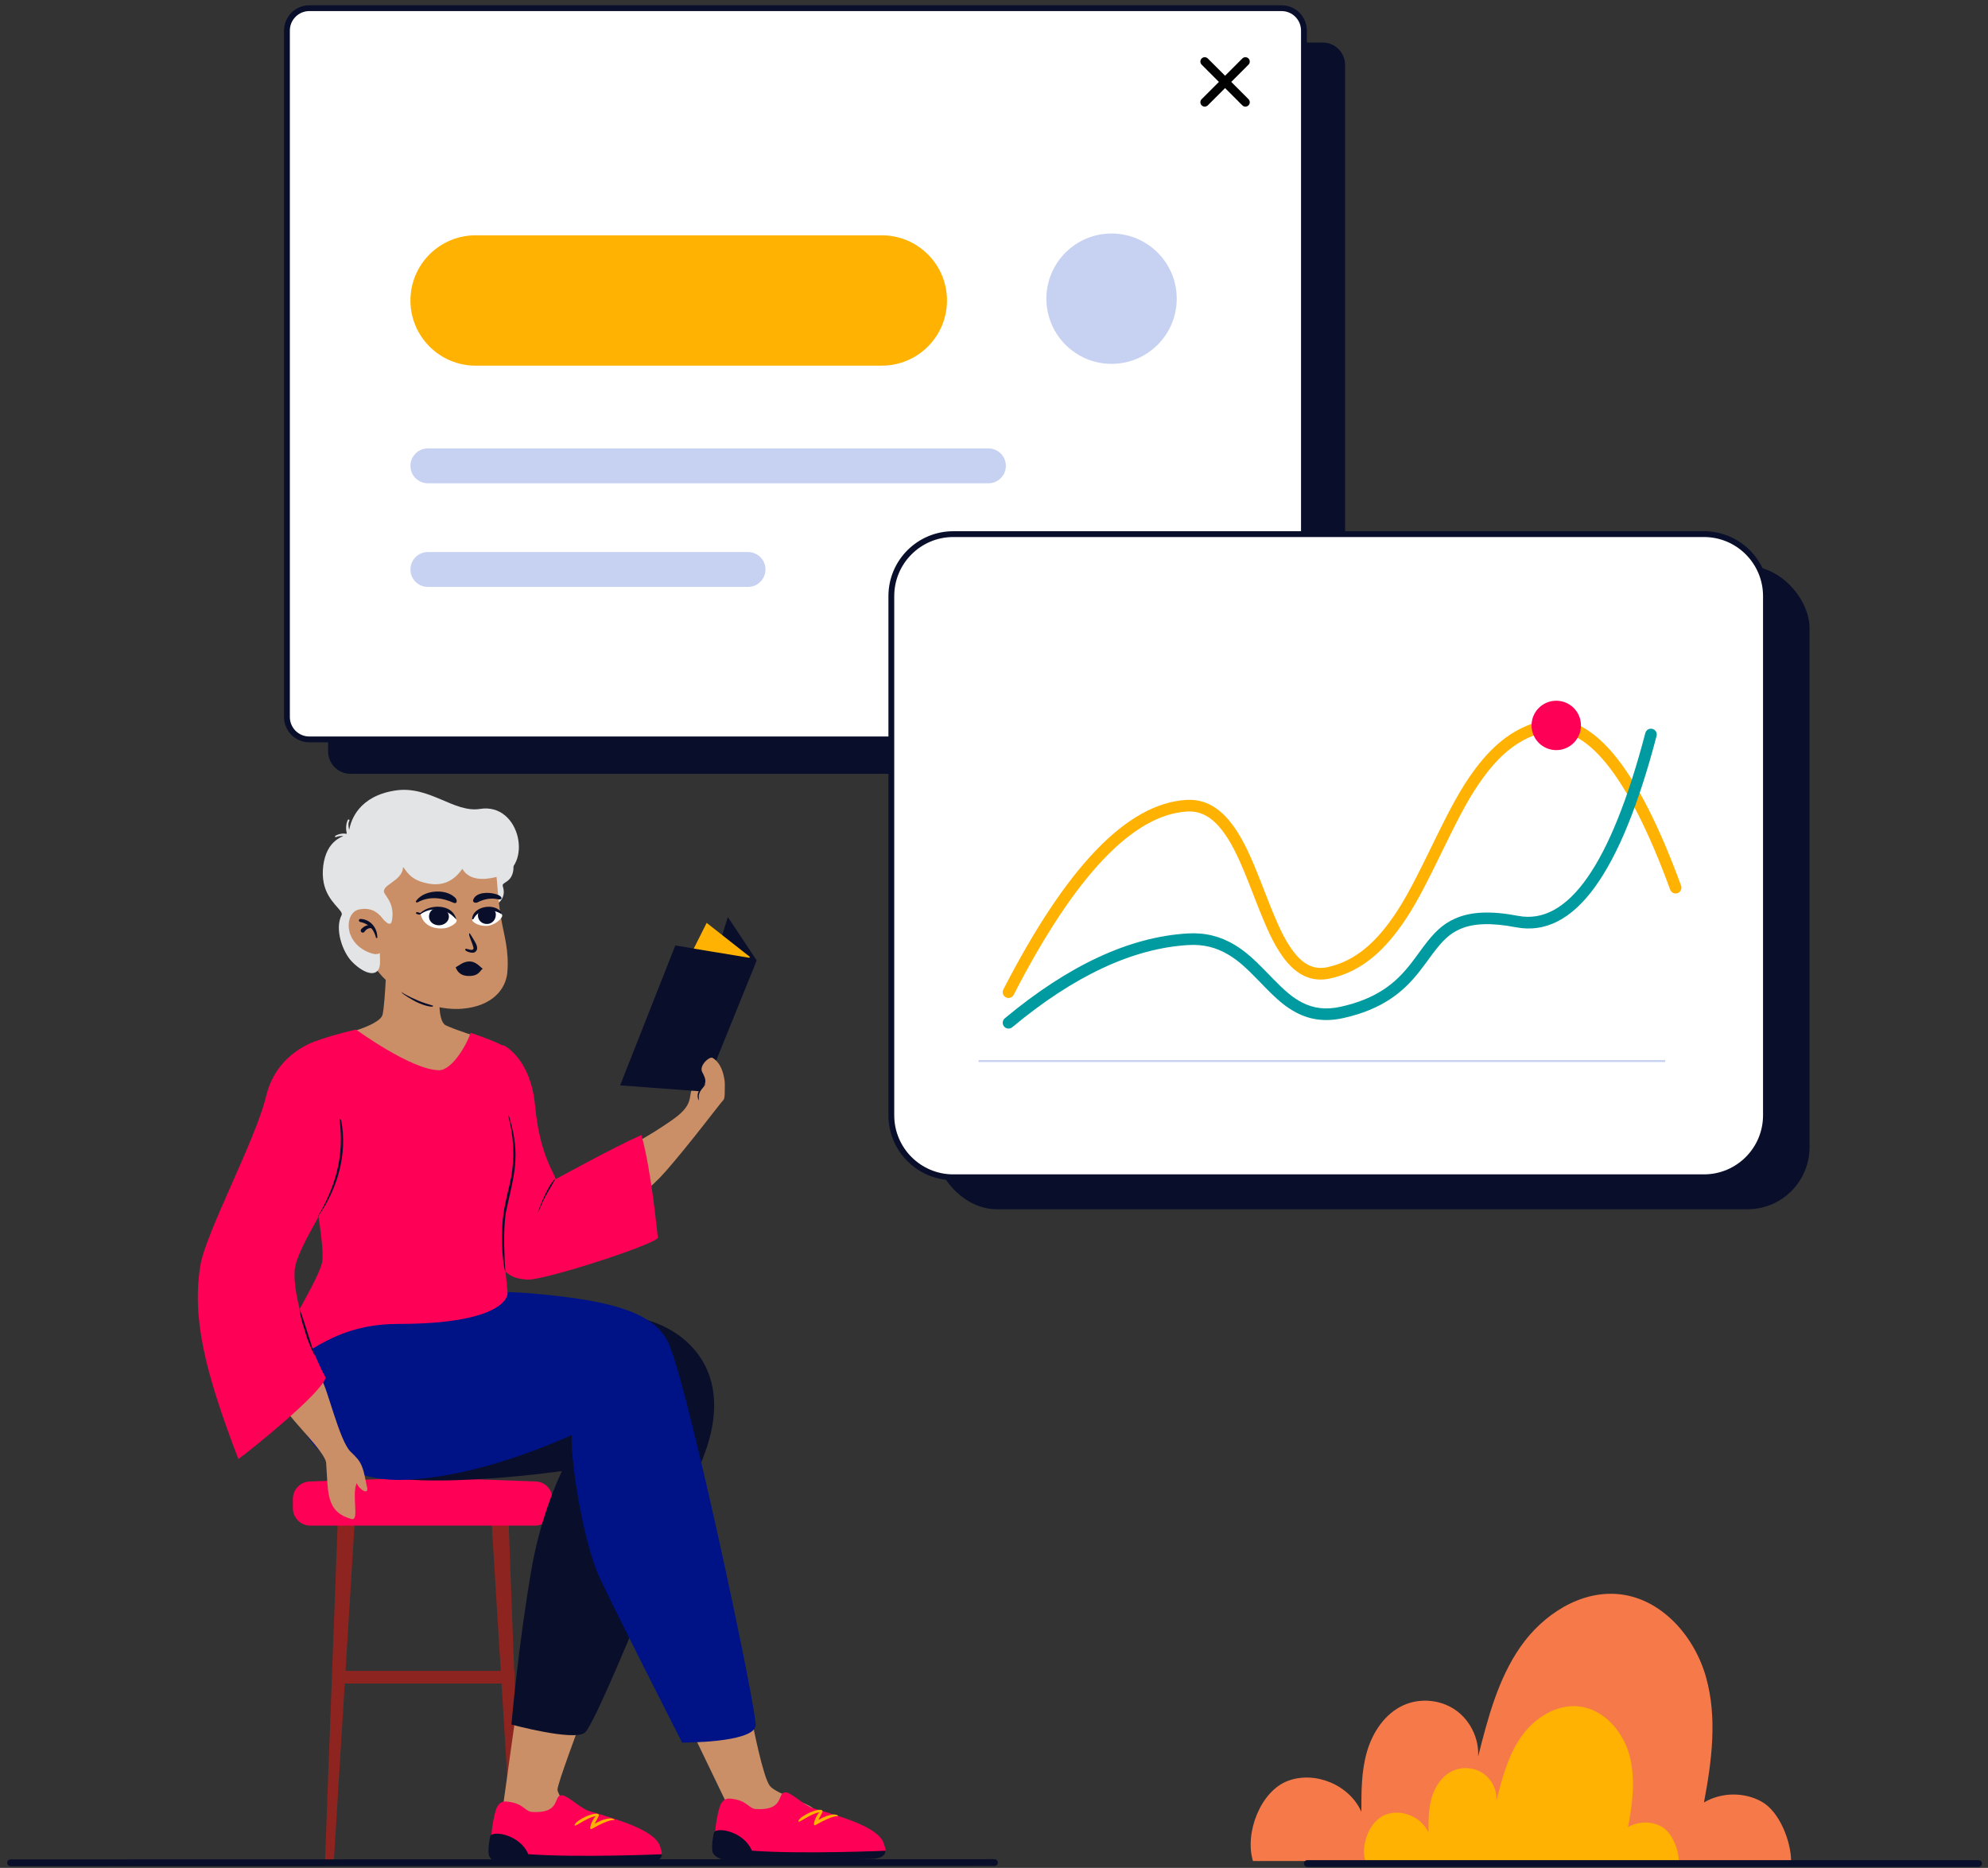 <svg viewBox="-10.263 128.562 2052.525 1928.438" xmlns="http://www.w3.org/2000/svg" xmlns:blush="http://design.blush" overflow="visible" xmlns:xlink="http://www.w3.org/1999/xlink" width="2052.525" height="1928.438"><rect x="-10.263" y="128.562" width="2052.525" height="1928.438" fill="#333333" stroke="none"/><g id="Master/Spot Ilustrations/UI Windows" stroke="none" stroke-width="1" fill="none" fill-rule="evenodd" blush:viewBox="-12.340080971659972 133.70500000000015 2056.68016194332 1923.2949999999994" blush:i="0"><g id="Outdoor Plants" transform="translate(1183, 1085) scale(1 1)" blush:width="751" blush:height="965" blush:component="Outdoor Plants" blush:i="0.0" blush:value="Bush" blush:viewBox="97.9775064267352 685.1499999999999 559.87146529563 279.84999999999997"><g id="Outdoor Plants/Bush" stroke="none" stroke-width="1" fill="none" fill-rule="evenodd" blush:viewBox="97.9775064267352 685.1499999999999 559.87146529563 279.84999999999997" blush:i="0.0.0"><g id="Group-16-Copy" transform="translate(98, 689)" blush:i="0.0.0.0"><path d="M2.395,275.969 C4.956,275.611 7.816,276.245 10.376,275.886 L558,275.886 C557.749,255.057 545.866,224.873 527.678,214.68 C509.501,204.499 485.903,204.822 468.014,215.469 C476.079,172.735 481.919,128.087 470.156,86.202 C458.417,44.318 424.971,5.759 381.773,0.59 C341.267,-4.243 301.934,21.204 278.612,54.666 C255.29,88.128 244.831,128.637 234.815,168.165 C235.952,149.466 226.678,130.48 211.254,119.856 C195.817,109.232 174.769,107.366 157.705,115.094 C138.655,123.72 125.982,142.814 120.107,162.889 C114.244,182.976 114.256,204.224 114.315,225.136 C102.11,197.476 66.821,182.581 38.497,193.133 C10.161,203.697 -6.484,247.077 2.395,275.969" id="Fill-1" fill="#F67A49" blush:i="0.0.0.0.0"/><path d="M118.397,275.975 C119.891,275.761 121.553,276.153 123.047,275.927 L442,275.927 C441.857,263.854 434.923,246.356 424.344,240.456 C413.753,234.556 400.018,234.735 389.594,240.92 C394.292,216.143 397.687,190.247 390.849,165.97 C384,141.692 364.515,119.341 339.352,116.344 C315.767,113.536 292.864,128.286 279.272,147.687 C265.692,167.088 259.608,190.557 253.763,213.478 C254.42,202.642 249.029,191.639 240.04,185.489 C231.05,179.328 218.786,178.233 208.852,182.718 C197.759,187.726 190.371,198.788 186.952,210.421 C183.546,222.067 183.546,234.39 183.581,246.499 C176.481,230.476 155.92,221.841 139.424,227.966 C122.916,234.081 113.221,259.227 118.397,275.975" id="Fill-4" fill="#FFB201" blush:i="0.0.0.0.1"/></g></g></g><g id="Chair" transform="translate(76.125, 1255) scale(1 1)" blush:width="700" blush:height="800" blush:component="Chair" blush:i="0.1" blush:value="Stool" blush:viewBox="214.15525114155253 396 271.6894977168952 403.9999999999999"><g id="Chair/Stool" stroke="none" stroke-width="1" fill="none" fill-rule="evenodd" blush:viewBox="214.15525114155253 396 271.6894977168952 403.9999999999999" blush:i="0.1.0"><g id="Group" transform="translate(249, 425)" fill="#8E2420" blush:i="0.1.0.0"><path d="M32,0.639 L21.361,173.639 L181.639,173.639 L171,0.639 L189,0.639 L195.476,173.639 L196,173.639 L196,186.639 L195.963,186.639 L203,374.639 L194,374.639 L182.439,186.639 L20.561,186.639 L9,374.639 L0,374.639 L14,0.639 L32,0.639 Z" id="Combined-Shape" blush:i="0.1.0.0.0"/></g><path d="M233.392,403.052 L352.708,399.021 C353.124,399.007 353.539,399.007 353.955,399.022 L466.639,403.023 C476.325,403.367 484,411.319 484,421.012 L484,430.639 C484,440.581 475.941,448.639 466,448.639 L234,448.639 C224.059,448.639 216,440.581 216,430.639 L216,421.042 C216,411.337 223.693,403.38 233.392,403.052 Z" id="Rectangle" fill="#FF0057" blush:i="0.1.0.1"/></g></g><g id="Floor" transform="translate(1016.5, 2051.75) scale(1, -1) translate(-1016.5, -2051.75) translate(0, 2050.25)" fill="#090E2B" fill-rule="nonzero" blush:i="0.2"><path d="M0.626,-2 L1016.501,-1.75 C1018.434,-1.75 1020,-0.182 1020,1.751 C1020,3.619 1018.535,5.146 1016.691,5.245 L1016.499,5.25 L0.624,5 C-1.309,5 -2.875,3.432 -2.875,1.499 C-2.875,-0.369 -1.41,-1.896 0.434,-1.995 L0.626,-2 Z" id="Path-4-Copy" blush:i="0.2.0"/><path d="M2032.5,-2.75 C2034.433,-2.75 2036,-1.183 2036,0.75 C2036,2.619 2034.536,4.145 2032.692,4.245 L2032.5,4.25 L1339.5,4.25 C1337.567,4.25 1336,2.683 1336,0.75 C1336,-1.119 1337.464,-2.645 1339.308,-2.745 L1339.5,-2.75 L2032.5,-2.75 Z" id="Path-4-Copy-2" blush:i="0.2.1"/></g><g id="UI Elements" transform="translate(282, 117) scale(1 1)" blush:width="1101" blush:height="811" blush:component="UI Elements" blush:i="0.3" blush:value="UI Card 1" blush:viewBox="0 14.324728260869506 1100.9999999999998 798.8790760869566"><g id="UI Elements/UI Card 1" stroke="none" stroke-width="1" fill="none" fill-rule="evenodd" blush:viewBox="0 14.324728260869506 1100.9999999999998 798.8790760869566" blush:i="0.3.0"><g id="userinterface" transform="translate(1, 17)" blush:i="0.3.0.0"><path d="M1072.383,793.433 L68.61,793.433 C55.845,793.433 45.498,783.086 45.498,770.321 L45.498,61.616 C45.498,48.851 55.845,38.501 68.61,38.501 L1072.383,38.501 C1085.148,38.501 1095.495,48.851 1095.495,61.616 L1095.495,770.321 C1095.495,783.086 1085.148,793.433 1072.383,793.433 Z" id="Stroke-1-Copy" fill="#090E2B" blush:i="0.3.0.0.0"/><path d="M1029.885,757.932 L26.112,757.932 C13.347,757.932 3,747.585 3,734.82 L3,26.115 C3,13.35 13.347,3 26.112,3 L1029.885,3 C1042.65,3 1052.997,13.35 1052.997,26.115 L1052.997,734.82 C1052.997,747.585 1042.65,757.932 1029.885,757.932 Z" id="Stroke-1" fill="#FFF" blush:i="0.3.0.0.1"/><path d="M1029.885,4.54747351e-13 L26.112,4.54747351e-13 C11.691,4.54747351e-13 0,11.693 0,26.115 L0,734.82 C0,749.242 11.69,760.932 26.112,760.932 L1029.885,760.932 C1044.307,760.932 1055.997,749.242 1055.997,734.82 L1055.997,26.115 C1055.997,11.693 1044.306,4.54747351e-13 1029.885,4.54747351e-13 Z M26.112,6 L1029.885,6 C1040.992,6 1049.997,15.006 1049.997,26.115 L1049.997,734.82 C1049.997,745.928 1040.993,754.932 1029.885,754.932 L26.112,754.932 C15.004,754.932 6,745.928 6,734.82 L6,26.115 C6,15.006 15.005,6 26.112,6 Z" id="Stroke-1-Copy-2" fill="#090E2B" fill-rule="nonzero" blush:i="0.3.0.0.2"/><path d="M617.176,372.063 L197.782,372.063 C160.621,372.063 130.498,341.94 130.498,304.779 C130.498,267.624 160.621,237.501 197.782,237.501 L617.176,237.501 C654.334,237.501 684.457,267.624 684.457,304.779 C684.457,341.94 654.334,372.063 617.176,372.063 Z" id="Stroke-5" fill="#FFB201" blush:i="0.3.0.0.3"/><path d="M854.382,370.211 L854.382,370.211 C817.224,370.211 787.098,340.088 787.098,302.927 C787.098,265.772 817.224,235.649 854.382,235.649 C891.54,235.649 921.663,265.772 921.663,302.927 C921.663,340.088 891.54,370.211 854.382,370.211 Z" id="Stroke-7" fill="#C7D2F2" blush:i="0.3.0.0.4"/><g id="cross" transform="translate(945.572, 53.13)" fill="#000" fill-rule="nonzero" blush:i="0.3.0.0.5"><path d="M43.818,1.818 C45.575,0.061 48.425,0.061 50.182,1.818 C51.884,3.52 51.938,6.248 50.342,8.014 L50.182,8.182 L8.182,50.182 C6.425,51.939 3.575,51.939 1.818,50.182 C0.116,48.48 0.062,45.752 1.658,43.986 L1.818,43.818 L43.818,1.818 Z" id="Stroke-9" blush:i="0.3.0.0.5.0"/><path d="M1.818,1.818 C3.52,0.116 6.248,0.062 8.014,1.658 L8.182,1.818 L50.182,43.818 C51.939,45.575 51.939,48.425 50.182,50.182 C48.48,51.884 45.752,51.938 43.986,50.342 L43.818,50.182 L1.818,8.182 C0.061,6.425 0.061,3.575 1.818,1.818 Z" id="Stroke-11" blush:i="0.3.0.0.5.1"/></g><path d="M727.246,457.501 C737.187,457.501 745.246,465.559 745.246,475.501 C745.246,485.331 737.365,493.321 727.577,493.498 L727.246,493.501 L148.498,493.501 C138.557,493.501 130.498,485.442 130.498,475.501 C130.498,465.67 138.379,457.68 148.168,457.504 L148.498,457.501 L727.246,457.501 Z" id="Stroke-13" fill="#C7D2F2" fill-rule="nonzero" blush:i="0.3.0.0.6"/><path d="M479.05,564.501 C488.991,564.501 497.05,572.559 497.05,582.501 C497.05,592.331 489.169,600.321 479.381,600.498 L479.05,600.501 L148.498,600.501 C138.557,600.501 130.498,592.442 130.498,582.501 C130.498,572.67 138.379,564.68 148.168,564.504 L148.498,564.501 L479.05,564.501 Z" id="Stroke-15" fill="#C7D2F2" fill-rule="nonzero" blush:i="0.3.0.0.7"/></g></g></g><g id="UI Elements" transform="translate(833, 623) scale(1 1)" blush:width="1101" blush:height="811" blush:component="UI Elements" blush:i="0.4" blush:value="Graph 1" blush:viewBox="71.56500000000005 52.89130434782612 957.8700000000002 705.2173913043478"><g id="UI Elements/Graph 1" stroke="none" stroke-width="1" fill="none" fill-rule="evenodd" blush:viewBox="71.56500000000005 52.89130434782612 957.8700000000002 705.2173913043478" blush:i="0.4.0"><g id="Interfae-Box-2" transform="translate(74, 54)" blush:i="0.4.0.0"><rect id="Rectangle-Copy-5" fill="#090E2B" x="48" y="36" width="903" height="664" rx="64" blush:i="0.4.0.0.0"/><rect id="Rectangle-Copy" fill="#FFF" x="3" y="3" width="903" height="664" rx="64" blush:i="0.4.0.0.1"/><path d="M842,0 L67,0 C29.997,0 0,29.997 0,67 L0,603 C0,640.003 29.997,670 67,670 L842,670 C879.003,670 909,640.003 909,603 L909,67 C909,29.997 879.003,0 842,0 Z M67,6 L842,6 C875.689,6 903,33.311 903,67 L903,603 C903,636.689 875.689,664 842,664 L67,664 C33.311,664 6,636.689 6,603 L6,67 C6,33.311 33.311,6 67,6 Z" id="Rectangle-Copy-2" fill="#090E2B" fill-rule="nonzero" blush:i="0.4.0.0.2"/><path d="M673.652,196.062 C725.006,183.451 772.648,240.932 818.391,365.938 C819.53,369.05 817.931,372.496 814.819,373.635 C811.707,374.773 808.261,373.174 807.122,370.062 C763.365,250.486 719.224,197.227 676.514,207.716 C653.03,213.483 633.545,228.317 615.502,252.517 L614.257,254.2 C601.505,271.58 592.038,288.909 573.749,326.317 L567.518,339.08 C548.883,377.093 539.189,394.511 525.293,412.959 C505.415,439.348 483.31,455.718 456.236,461.729 C436.922,466.017 421.178,458.233 407.892,440.305 L407.49,439.759 C397.832,426.53 390.901,411.491 378.694,380.143 L374.912,370.412 C363.26,340.542 356.421,325.666 347.329,312.633 C335.853,296.183 323.48,288.463 308.326,289.379 C252.587,292.748 192.546,355.572 129.337,478.62 C127.823,481.568 124.206,482.73 121.258,481.216 C118.311,479.702 117.149,476.085 118.663,473.137 C183.658,346.612 246.26,281.109 307.602,277.401 C327.297,276.21 343.196,285.995 356.76,305.182 L357.171,305.767 C366.788,319.553 373.789,334.631 385.347,364.146 L390.577,377.584 C401.838,406.397 408.399,420.547 416.915,432.316 L417.182,432.683 C427.977,447.47 439.337,453.188 453.636,450.014 C477.606,444.692 497.417,430.021 515.708,405.739 L516.97,404.049 C529.761,386.786 539.265,369.501 557.378,332.501 L563.597,319.761 C582.203,281.753 591.841,264.271 605.446,245.93 L605.881,245.344 C625.46,219.085 647.152,202.57 673.652,196.062 Z" id="Path-9" fill="#FFB201" fill-rule="nonzero" blush:i="0.4.0.0.3"/><path d="M781.46,208.363 C782.299,205.157 785.578,203.238 788.784,204.076 C791.989,204.915 793.908,208.194 793.07,211.399 C755.866,353.628 708.055,420.407 647.873,408.893 C621.818,403.908 603.611,404.83 590.083,410.799 C579.666,415.395 572.384,422.268 562.16,435.88 L560.978,437.467 L554.885,445.787 C552.262,449.356 550.157,452.139 548,454.857 C539.001,466.193 530.125,474.884 519.015,482.394 C505.577,491.476 489.492,498.228 469.679,502.626 C451.421,506.679 435.764,504.613 421.299,497.083 C410.531,491.477 401.982,484.235 388.563,470.523 L382.286,464.055 C368.762,450.11 360.925,443.125 351.082,437.229 C338.568,429.734 325.247,426.295 309.426,427.252 C252.304,430.705 191.765,458.91 127.837,512.097 C125.29,514.217 121.507,513.87 119.388,511.322 C117.268,508.775 117.615,504.992 120.163,502.873 C185.906,448.175 248.744,418.898 308.702,415.273 C326.993,414.168 342.704,418.223 357.248,426.934 L358.227,427.527 C368.435,433.781 376.591,441.017 389.642,454.406 L395.932,460.893 L397.091,462.081 C409.692,474.959 417.495,481.573 426.841,486.439 C438.803,492.666 451.578,494.353 467.078,490.911 C485.453,486.832 500.138,480.668 512.295,472.451 C522.284,465.701 530.309,457.842 538.601,447.396 L539.687,446.016 C541.139,444.155 542.625,442.188 544.339,439.87 L551.137,430.594 L551.571,430.007 C563.436,414.013 572.147,405.596 585.239,399.82 C601.277,392.744 621.873,391.701 650.127,397.107 C701.368,406.91 745.734,344.943 781.46,208.363 Z" id="Path-9-Copy" fill="#009BA0" fill-rule="nonzero" blush:i="0.4.0.0.4"/><circle id="Oval" fill="#FF0057" cx="689.5" cy="200.5" r="25.5" blush:i="0.4.0.0.5"/><rect id="Rectangle" fill="#C7D2F2" fill-rule="nonzero" x="93" y="546" width="709" height="2" blush:i="0.4.0.0.6"/></g></g></g><g transform="translate(-67, 557) scale(1 1)" blush:has-customizable-colors="true" blush:width="1110" blush:height="1500" id="Master/Character/Sitting" blush:component="Master/Character/Sitting" blush:i="0.5" blush:value="Sitting" blush:viewBox="300 397.5 674.9999999999999 1102.4999999999998"><g id="Master/Character/Sitting" stroke="none" stroke-width="1" fill="none" fill-rule="evenodd" blush:has-customizable-colors="true" blush:viewBox="300 397.5 674.9999999999999 1102.4999999999998" blush:i="0.5.0"><g id="Sitting" transform="translate(179, 940) scale(1 1)" blush:width="752" blush:height="560" blush:component="Sitting" blush:i="0.5.0.0" blush:value="On Chair 1" blush:viewBox="176.72000000000003 -36.12903225806457 616.6399999999999 594.6236559139786"><g id="Sitting/On Chair 1" stroke="none" stroke-width="1" fill="none" fill-rule="evenodd" blush:viewBox="176.72000000000003 -36.12903225806457 616.6399999999999 594.6236559139786" blush:i="0.5.0.0.0"><path d="M410.615,399.5 C410.615,399.5 400.358,471.95 396.172,502.906 C391.95,534.126 467.049,503.737 467.049,503.737 C467.049,503.737 453.51,484.443 453.305,479.158 C453.101,473.871 476.219,412 476.219,412 L410.615,399.5 Z" id="Fill-3" fill="#ca8f67" blush:color="Skin-500" blush:i="0.5.0.0.0.0"/><path d="M561.036,7.46069873e-14 C597.898,16.848 635.154,59.388 602.589,139.129 C570.024,218.869 493.394,411.872 481.349,420.555 C469.306,429.239 405.785,412 405.785,412 C405.785,412 412.733,330.945 426.535,251.243 C436.642,192.88 457.952,150.326 457.952,150.326 C457.952,150.326 286.541,174.784 243.983,146.076 C188.125,108.397 229.481,6.861 261.586,-5.711 C302.859,-21.871 490.855,-32.076 561.036,7.46069873e-14 Z" id="Fill-5" fill="#090E2B" blush:i="0.5.0.0.0.1"/><path d="M559.105,537.55 C553.719,520.869 514.662,509.853 486.46,501.514 C476.967,498.706 463.703,484.835 457.546,485.001 C448.582,485.245 457.367,503.898 427.363,502.274 C419.419,501.845 418.852,493.484 401.592,491.581 C398.787,491.273 394.499,490.728 390.796,497.394 C388.732,501.111 380.282,534.664 388.578,548.345 C446.664,549.846 506.413,548.363 558.02,547.882 C563.06,547.834 560.482,541.819 559.105,537.55" id="Fill-17" fill="#FF0057" blush:i="0.5.0.0.0.2"/><path d="M654.971,412 C654.971,412 665.531,466.51 672.596,475.378 C679.663,484.243 716.329,494.221 717.975,499.698 C719.619,505.175 639.821,518 639.821,518 L591,416.698 L654.971,412 Z" id="Fill-1" fill="#ca8f67" blush:color="Skin-500" blush:i="0.5.0.0.0.3"/><path d="M790.105,534.55 C784.719,517.87 745.662,506.853 717.46,498.513 C707.967,495.706 694.703,481.834 688.546,482.001 C679.582,482.244 688.367,500.898 658.363,499.274 C650.42,498.845 649.853,490.483 632.592,488.581 C629.787,488.272 625.499,487.728 621.796,494.393 C619.732,498.11 611.282,531.663 619.578,545.346 C677.664,546.846 737.413,545.362 789.02,544.881 C794.06,544.833 791.482,538.818 790.105,534.55" id="Fill-10" fill="#FF0057" blush:i="0.5.0.0.0.4"/><path d="M722.705,510.43 C726.392,503.004 728.005,501.713 726.433,500.544 C722.673,497.748 703.571,506.385 702.07,511.523 C700.945,515.374 713.664,504.229 723.821,502.566 C719.659,506.366 715.779,518.02 719.874,515.696 C739.827,504.382 742.974,507.006 742.999,506.586 C743.117,504.585 735.566,502.967 722.705,510.43" id="Fill-15" fill="#FFB201" blush:i="0.5.0.0.0.5"/><path d="M180.126,77 C192.09,138.955 247.29,161.212 295.189,159.362 C368.355,156.536 442.939,124.042 468.151,113.183 C465.93,129.164 477.805,220.025 497.628,262.074 C517.452,304.124 582.009,430.623 582.009,430.623 C582.009,430.623 654.85,431.05 657.965,413.369 C660.014,401.738 591.63,76.849 569.009,20.596 C556.018,-11.708 513.976,-25.649 427.5,-33 C340.646,-40.383 214.03,-26.772 214.03,-26.772 C214.03,-26.772 168.162,15.045 180.126,77 Z" id="Fill-7" fill="#001386" blush:i="0.5.0.0.0.6"/><path d="M491.705,514.43 C495.392,507.005 497.005,505.714 495.432,504.544 C491.672,501.749 472.571,510.385 471.07,515.522 C469.945,519.373 482.664,508.228 492.821,506.566 C488.659,510.367 484.778,522.019 488.874,519.697 C508.827,508.381 511.974,511.006 511.999,510.585 C512.117,508.585 504.566,506.966 491.705,514.43" id="Fill-22" fill="#FFB201" blush:i="0.5.0.0.0.7"/><path d="M546.832,554.391 L407.017,556.857 C397.663,557.231 383.671,554.014 382.318,546.244 C381.307,540.438 383.555,527.795 384.021,526.955 C387.278,521.095 415.033,526.038 423.118,545.827 C474.132,549.649 561.009,545.913 561.009,545.913 C561.009,545.913 562.313,553.593 546.832,554.391" id="Fill-19" fill="#090E2B" blush:i="0.5.0.0.0.8"/><path d="M777.722,550.785 L637.907,553.251 C628.554,553.625 614.561,550.409 613.208,542.638 C612.198,536.832 614.445,524.19 614.912,523.349 C618.168,517.489 645.923,522.433 654.008,542.222 C705.022,546.044 791.9,542.307 791.9,542.307 C791.9,542.307 793.203,549.988 777.722,550.785" id="Fill-12" fill="#090E2B" blush:i="0.5.0.0.0.9"/></g></g><g id="Upper Body/Sitting" transform="translate(243, 170) scale(1 1.001)" blush:width="600" blush:height="951" blush:component="Upper Body/Sitting" blush:i="0.5.0.1" blush:value="Reading Book 1" blush:viewBox="15.189873417721515 346.75 583.8607594936708 622.25"><g id="Upper Body/Sitting/Reading Book 1" stroke="none" stroke-width="1" fill="none" fill-rule="evenodd" blush:viewBox="15.189873417721515 346.75 583.8607594936708 622.25" blush:i="0.5.0.1.0"><path d="M459,586.835 C459,586.835 477.747,576.826 489.004,569.662 C514.007,553.749 524.308,546.821 526.267,533.245 C529.139,513.38 537.723,513.255 544.722,513.255 C548.822,513.255 558.433,509.137 561.715,515.821 C561.558,521.017 562.966,534.246 560.668,536.609 C557.117,540.26 526.505,581.162 500.906,610.395 C484.809,628.777 468.591,639 468.591,639 C468.591,639 465.394,621.612 459,586.835 Z" id="Fill-1" fill="#ca8f67" blush:color="Skin-500" blush:i="0.5.0.1.0.0"/><path d="M366.211,542.747 C371.032,593.151 385.462,610.403 387.46,618.356 C387.46,618.356 449.072,584.537 475.967,572.798 C486.738,611.411 492.253,675.202 493,678.947 C486.274,687.188 369.516,724.697 356.83,721.846 C352.718,720.921 330.896,722.637 324.729,691.158 C311.553,623.897 315.774,503.983 333.203,480 C333.203,480 361.391,492.343 366.211,542.747 Z" id="Fill-3" fill="#FF0057" blush:i="0.5.0.1.0.1"/><polygon id="Fill-5" fill="#090E2B" points="510.97 377.282 454 521.593 540.179 528 595 392.763 565.218 348 553.789 384.438" blush:i="0.5.0.1.0.2"/><path d="M208.79,448.407 C205.996,461.317 156,471.803 156,471.803 C156,471.803 252.987,531.328 269.715,527.854 C300.561,521.448 315.341,490.274 321,475.481 C304.183,471.025 285.38,464.806 274.396,459.875 C263.412,454.944 268.562,418.737 267.89,400.337 C245.136,395.831 213.128,387 213.128,387 C213.128,387 211.584,435.496 208.79,448.407 Z" id="Fill-8" fill="#ca8f67" blush:color="Skin-500" blush:i="0.5.0.1.0.3"/><path d="M181.313,464 C181.313,464 237.839,505.314 266.697,505.992 C280.837,506.324 296.733,477.514 299.529,467.33 C314.882,472.441 329.686,478.287 337.082,483.047 C342.982,507.574 348.969,563.684 347.868,586.969 C346.814,609.287 332.147,652.367 333.15,671.17 C333.831,683.959 334.198,700.833 337.78,735.307 C338.481,742.053 327.187,767.63 225,767.63 C147.189,767.63 124.667,813.744 102.066,803.521 C100.041,784.647 145.485,719.853 146.653,701.681 C147.82,683.508 140.963,650.47 138.506,625.831 C136.051,601.194 117.207,498.743 121.295,487.954 C124.02,480.762 144.026,472.777 181.313,464 Z" id="Fill-10" fill="#FF0057" blush:i="0.5.0.1.0.4"/><path d="M175.618,899.32 C181.882,905.36 184.925,908.522 187.253,914.186 C190.483,922.042 191.504,931.883 192.387,934.727 C195.669,945.306 184.841,938.985 182.011,931.782 C176.441,944.988 185.33,971.384 176.441,968.827 C150,961.219 152.726,941.884 150.455,910.933 C149.659,900.08 114.564,866.761 109.173,856.524 C106.309,851.082 139.842,817.789 145.596,825.024 C151.348,832.259 164.153,888.261 175.618,899.32 Z" id="Fill-12" fill="#ca8f67" blush:color="Skin-500" blush:i="0.5.0.1.0.5"/><path d="M140.305,476 C140.305,476 99.453,487.046 88.515,532.694 C77.577,578.341 25.982,673.819 20.595,707.48 C12.035,760.963 24.535,814.963 59.857,907 C73.851,896.87 145.806,838.849 149.973,823.092 C133.448,792.882 115.756,738.588 117.974,712.33 C120.191,686.071 163.118,632.608 165.604,600.99 C167.995,570.569 159.562,528.906 140.305,476 Z" id="Fill-15" fill="#FF0057" blush:i="0.5.0.1.0.6"/><path d="M538.848,508.083 C546.835,522.301 537.403,521.61 535.367,529.294 C531.372,544.354 561.348,532.698 561.348,532.698 C561.348,532.698 562.367,521.611 561.857,517.213 C560.861,508.618 557.742,498.267 549.454,493.233 C546.362,491.355 534.999,501.231 538.848,508.083" id="Fill-17" fill="#ca8f67" blush:color="Skin-500" blush:i="0.5.0.1.0.7"/><path d="M373.721,642.745 C373.322,643.718 370.094,651.113 369.01,652.99 C368.651,653.612 377.84,626.346 386.831,618.082 C387.234,617.714 386.822,618.671 386.559,619.173 C382.602,626.719 377.072,634.566 373.721,642.745 Z" id="Fill-19" fill="#090E2B" blush:i="0.5.0.1.0.8"/><path d="M333.7,653.075 C335.444,640.668 339.084,628.614 341.483,616.399 C345.26,596.044 344.134,574.374 339,555.113 C338.937,554.888 338.261,552.059 338.451,552.002 C338.641,551.945 339.698,554.658 339.762,554.91 C351.841,595.672 344.067,614.726 335.865,653.421 C334.061,666.802 333.883,683.712 334.783,700.528 C335.034,705.222 335.107,710.35 335.557,712.754 C335.697,713.502 335.727,713.881 335.656,713.979 C335.473,714.232 334.661,712.233 333.7,705.459 C331.462,689.686 331.405,668.458 333.7,653.075 Z" id="Fill-21" fill="#090E2B" blush:i="0.5.0.1.0.9"/><path d="M166.035,557.922 C172.615,592.82 162.18,628.247 142.079,656.934 C141.873,657.237 142.11,656.413 142.325,656.063 C157.693,630.152 167.002,601.607 165.512,571.031 C165.303,566.722 164.886,560.52 164.404,556.258 C164.28,555.369 165.899,556.989 166.035,557.922" id="Fill-23" fill="#090E2B" blush:i="0.5.0.1.0.10"/><path d="M138.871,800.493 C139.917,803.568 134.376,792.007 131.079,783.18 C128.154,773.278 123.615,761.392 123,752 C128.857,767.664 133.46,784.588 138.871,800.493 Z" id="Fill-25" fill="#090E2B" blush:i="0.5.0.1.0.11"/><path d="M534.71,536.51 C532.455,529.677 535.929,525.431 540.109,521.812 C540.587,521.4 541.506,520.483 541.947,520.025 C542.126,519.839 541.813,520.735 541.602,521.126 C539.867,524.325 536.277,526.327 535.234,531.94 C535.074,532.795 535.439,538.718 534.71,536.51" id="Fill-27" fill="#090E2B" blush:i="0.5.0.1.0.12"/><polygon id="Fill-29" fill="#FFB201" points="543.342 354 530 380.508 587.323 390 588 389.103" blush:i="0.5.0.1.0.13"/></g></g><g id="Head" transform="translate(341, 346) scale(1 1)" blush:width="300" blush:height="300" blush:component="Head" blush:i="0.5.0.2" blush:value="Short Gray" blush:viewBox="48 40.5 204.00000000000003 228.00000000000003"><g id="Head/Short Gray" stroke="none" stroke-width="1" fill="none" fill-rule="evenodd" blush:viewBox="48 40.5 204.00000000000003 228.00000000000003" blush:i="0.5.0.2.0"><path d="M240.46,89.819 C240.46,89.819 247.123,114.152 245.68,124.187 C243.802,137.241 233.453,136.107 234.838,140.403 C239.572,155.093 226.4,160.203 226.4,160.203 C226.4,160.203 223.66,145.986 223.91,131.694 C224.161,117.401 221.654,107.121 221.654,107.121 L240.46,89.819 Z" id="hair" fill="#E3E4E6" blush:i="0.5.0.2.0.0"/><path d="M192.591,267.027 C224.243,264.488 238.02,246.702 239.539,229.483 C241.504,207.197 236.006,190.565 233.191,174.26 C223.43,117.741 239.107,106.653 187.154,96.228 C159.934,90.767 99.99,97.955 85.28,132.766 C79.531,146.371 88.671,170.319 90.275,189.915 C94.454,240.979 154.101,270.115 192.591,267.027 Z" id="face" fill="#ca8f67" blush:color="Skin-500" blush:i="0.5.0.2.0.1"/><path d="M123.859,41.683 C86.572,47.436 78.161,71.732 76.262,82.405 C75.483,79.162 74.937,75.563 76.445,72.913 C76.988,71.855 75.333,71.021 74.81,72.087 C72.697,76.578 72.704,81.615 73.803,86.36 C69.752,85.733 65.524,86.363 61.97,88.494 C61.159,88.975 61.902,90.239 62.719,89.78 C65.106,88.755 67.736,88.475 70.307,88.771 C65.658,90.46 58.982,94.308 54.34,103.02 C49.344,112.397 47.786,126.146 49.953,136.984 C54.064,157.539 70.927,165.455 68.404,170.349 C61.07,184.572 69.338,208.431 79.135,218.428 C92.96,232.535 107.864,235.393 108.118,219.343 C108.373,203.294 103.613,173.284 107.714,170.427 C115.87,180.516 119.608,181.756 120.542,175.271 C122.457,161.958 118.021,155.641 113.179,148.566 C106.774,139.204 131.555,136.011 131.853,120.636 C135.609,124.733 138.436,132.626 153.202,136.694 C165.612,140.113 180.879,140.207 193.084,122.541 C202.303,138.249 224.097,132.01 230.786,130.29 C266.413,121.133 253.484,53.926 211.314,60.707 C184.461,65.025 158.986,36.262 123.859,41.683 Z" id="hair" fill="#E3E4E6" blush:i="0.5.0.2.0.2"/><path d="M113.767,179.492 C109.26,169.727 100.831,161.487 86.463,164.487 C71.599,167.592 69.788,197.776 96.185,208.696 C104.335,212.067 107.242,210.432 109.479,208.211 C114.731,202.994 115.788,183.872 113.767,179.492" id="ear" fill="#ca8f67" blush:color="Skin-500" blush:i="0.5.0.2.0.3"/><path d="M89.686,174.421 C90.285,174.498 90.877,174.608 91.461,174.755 C92.628,175.046 93.763,175.465 94.854,175.982 C97.027,177.031 99.023,178.521 100.58,180.373 C101.012,180.798 101.328,181.318 101.69,181.798 C102.046,182.282 102.389,182.772 102.654,183.311 C102.937,183.835 103.231,184.353 103.492,184.884 L104.121,186.535 L104.426,187.359 L104.628,188.21 C104.762,188.775 104.896,189.339 105.011,189.903 C105.183,191.042 105.272,192.186 105.356,193.312 C105.385,193.71 105.087,194.056 104.69,194.085 C104.36,194.109 104.066,193.908 103.958,193.611 L103.925,193.519 C103.555,192.492 103.3,191.455 102.928,190.463 C102.71,189.978 102.51,189.492 102.311,189.009 L102.012,188.286 L101.635,187.605 L100.901,186.25 L100.03,184.997 C99.764,184.565 99.429,184.188 99.089,183.819 C98.741,183.458 98.468,183.032 98.075,182.719 C96.674,181.3 94.998,180.211 93.229,179.316 C92.786,179.092 92.325,178.904 91.872,178.693 C91.406,178.52 90.943,178.326 90.47,178.165 C89.547,177.833 88.501,177.566 87.653,177.376 L87.481,177.338 C86.649,177.151 86.126,176.326 86.313,175.495 C86.473,174.782 87.104,174.296 87.804,174.29 C88.514,174.284 89.075,174.332 89.686,174.421 Z" id="Fill-9" fill="#090E2B" blush:i="0.5.0.2.0.4"/><path d="M99.044,183.838 C98.955,183.809 98.786,183.793 98.642,183.768 C98.309,183.75 97.956,183.738 97.588,183.793 C96.858,183.879 96.127,184.103 95.452,184.429 C94.772,184.745 94.152,185.191 93.598,185.705 C93.025,186.198 92.562,186.83 92.112,187.455 L92.049,187.542 C91.358,188.504 90.017,188.722 89.056,188.03 C88.094,187.338 87.876,185.998 88.568,185.036 C88.616,184.969 88.677,184.895 88.732,184.835 C89.476,184.029 90.253,183.245 91.186,182.621 C92.095,181.983 93.096,181.454 94.166,181.116 C95.232,180.769 96.347,180.583 97.483,180.602 C98.048,180.602 98.63,180.685 99.218,180.812 C99.526,180.903 99.817,180.976 100.156,181.138 C100.467,181.29 100.884,181.463 101.349,182.078 C101.786,182.726 101.616,183.605 100.969,184.043 C100.322,184.48 99.442,184.311 99.004,183.664 C99.161,183.927 99.172,183.846 99.044,183.838 Z" id="Fill-11" fill="#090E2B" blush:i="0.5.0.2.0.5"/><path d="M145.053,259.708 C141.498,257.838 132.491,252.752 130.524,250.367 C129.498,249.124 130.99,250.378 132.717,251.372 C135.015,252.696 144.119,257.846 155.462,261.559 C156.446,261.881 162.723,263.646 162.913,263.964 C163.09,264.261 162.56,264.88 161.843,264.873 C157.02,264.83 149.413,262.001 145.053,259.708 Z" id="Fill-13" fill="#090E2B" blush:i="0.5.0.2.0.6"/></g></g><g id="Expressions" transform="translate(462, 479) scale(1 1)" blush:width="120" blush:height="120" blush:component="Expressions" blush:i="0.5.0.3" blush:value="Solemn" blush:viewBox="24 12.600000000000009 89.4 87.60000000000001"><g id="Expressions/Solemn" stroke="none" stroke-width="1" fill="none" fill-rule="evenodd" blush:viewBox="24 12.600000000000009 89.4 87.60000000000001" blush:i="0.5.0.3.0"><g id="eye1" transform="translate(24, 13)" blush:i="0.5.0.3.0.0"><path d="M4.878,23.137 C4.878,23.137 13.008,15.102 26.83,17.601 C38.077,19.635 42.299,28.808 42.269,30.319 C41.502,33.381 35.915,36.173 32.065,37.426 C28.214,38.68 8.966,40.265 4.878,23.137" id="white" fill="#FFF" blush:i="0.5.0.3.0.0.0"/><path d="M34.231,25.694 C34.362,30.595 29.863,34.692 24.183,34.843 C18.503,34.995 13.793,31.144 13.662,26.243 C13.531,21.341 16.532,17.053 23.71,17.093 C29.391,17.125 34.1,20.792 34.231,25.694" id="Fill-3" fill="#090E2B" blush:i="0.5.0.3.0.0.1"/><path d="M1.25,21.244 C2.467,21.318 3.783,22.132 4.934,22.119 L4.821,22.184 C14.067,13.239 33.996,13.041 40.095,24.359 C40.66,25.408 41.815,27.677 41.735,28.568 C41.714,28.799 41.188,28.174 41.029,28.006 C39.039,25.885 36.571,23.659 34.068,22.217 C25.296,17.158 14.23,16.997 5.367,23.123 C3.872,24.901 -2.447,22.395 1.25,21.244" id="Fill-5" fill="#090E2B" blush:i="0.5.0.3.0.0.2"/><path d="M39.372,11.783 C27.531,6.245 13.935,4.53 2.046,11.071 C1.306,11.443 -0.269,11.158 0.039,10.387 C0.809,8.46 4.128,5.384 7.141,3.728 C17.015,-1.697 32.588,-1.435 40.293,6.059 C42.59,7.649 43.643,12.847 39.372,11.783" id="Fill-14" fill="#090E2B" blush:i="0.5.0.3.0.0.3"/></g><g id="eye2" transform="translate(82.118, 14.377)" blush:i="0.5.0.3.0.1"><path d="M0.207,28.366 C0.207,29.17 4.546,34.157 14.57,34.14 C22.295,34.127 30.827,27.151 31.128,23.75 C31.429,20.348 25.173,16.548 18.142,16.041 C8.308,15.333 0.203,22.997 0.207,28.366" id="white" fill="#FFF" blush:i="0.5.0.3.0.1.0"/><path d="M24.571,22.205 C24.574,28.242 20.315,31.993 15.672,32.117 C11.029,32.241 6.951,29.373 6.204,24.789 C5.233,18.827 10.659,15.83 15.301,15.706 C19.944,15.582 24.569,17.56 24.571,22.205" id="Fill-10" fill="#090E2B" blush:i="0.5.0.3.0.1.1"/><path d="M0.02,26.427 C1.252,15.475 17.401,11.529 25.976,16.374 C28.249,17.659 29.807,19.13 30.617,21.759 C30.675,21.952 30.414,21.912 29.882,21.601 C28.376,20.722 27.216,20.125 25.504,19.524 C16.826,16.477 6.038,17.862 1.474,26.942 C1.09,27.724 -0.174,27.27 0.02,26.427" id="Fill-12" fill="#090E2B" blush:i="0.5.0.3.0.1.2"/><path d="M1.314,6.8 C4.452,-0.81 16.625,-0.917 24.067,1.132 C25.933,1.647 27.502,2.296 28.556,2.996 C30.497,4.284 31.611,6.593 28.517,6.762 C27.41,6.822 25.651,6.359 24.571,6.209 C18.202,5.324 11.763,6.671 6.007,9.61 C3.793,11.014 -0.109,9.876 1.314,6.8" id="Fill-17" fill="#090E2B" blush:i="0.5.0.3.0.1.3"/></g><path d="M79.516,56.047 C79.905,56.047 82.488,60.47 83.436,62.022 C86.454,66.968 89.781,72.505 84.87,75.688 C82.491,77.231 75.012,74.841 75.012,73.025 C75.012,70.263 81.838,75.119 83.444,72.315 C84.386,70.887 80.859,63.644 79.516,59.349 C78.767,56.952 79.128,56.047 79.516,56.047 Z" id="nose" fill="#090E2B" blush:i="0.5.0.3.0.2"/><g id="lips" transform="translate(64.983, 85.183)" fill="#090E2B" blush:i="0.5.0.3.0.3"><path d="M13.991,0.011 C21.367,-0.273 25.722,6.094 28.183,7.5 C25.405,8.999 24.633,15 13.991,15 C3.349,15 1.286,8.301 0.174,6.094 C3.349,4.468 7.562,0.258 13.991,0.011 Z" id="Fill-21" blush:i="0.5.0.3.0.3.0"/></g></g></g><g id="Facial Accesories" transform="translate(459, 529) scale(1 1)" fill="#000" blush:width="120" blush:height="110" blush:component="Facial Accesories" blush:i="0.5.0.4" blush:value="None" blush:viewBox="210 192.5 0 0"><g id="Facial Accesories/None" stroke="none" stroke-width="1" fill="none" fill-rule="evenodd" fill-opacity="0" blush:viewBox="210 192.5 0 0" blush:i="0.5.0.4.0"/></g><g id="Glass" transform="translate(462, 484) scale(1 1)" fill="#000" blush:width="120" blush:height="75" blush:component="Glass" blush:i="0.5.0.5" blush:value="None" blush:viewBox="210 131.25 0 0"><g id="Glass/None" stroke="none" stroke-width="1" fill="none" fill-rule="evenodd" fill-opacity="0" blush:viewBox="210 131.25 0 0" blush:i="0.5.0.5.0"/></g></g></g></g></svg>